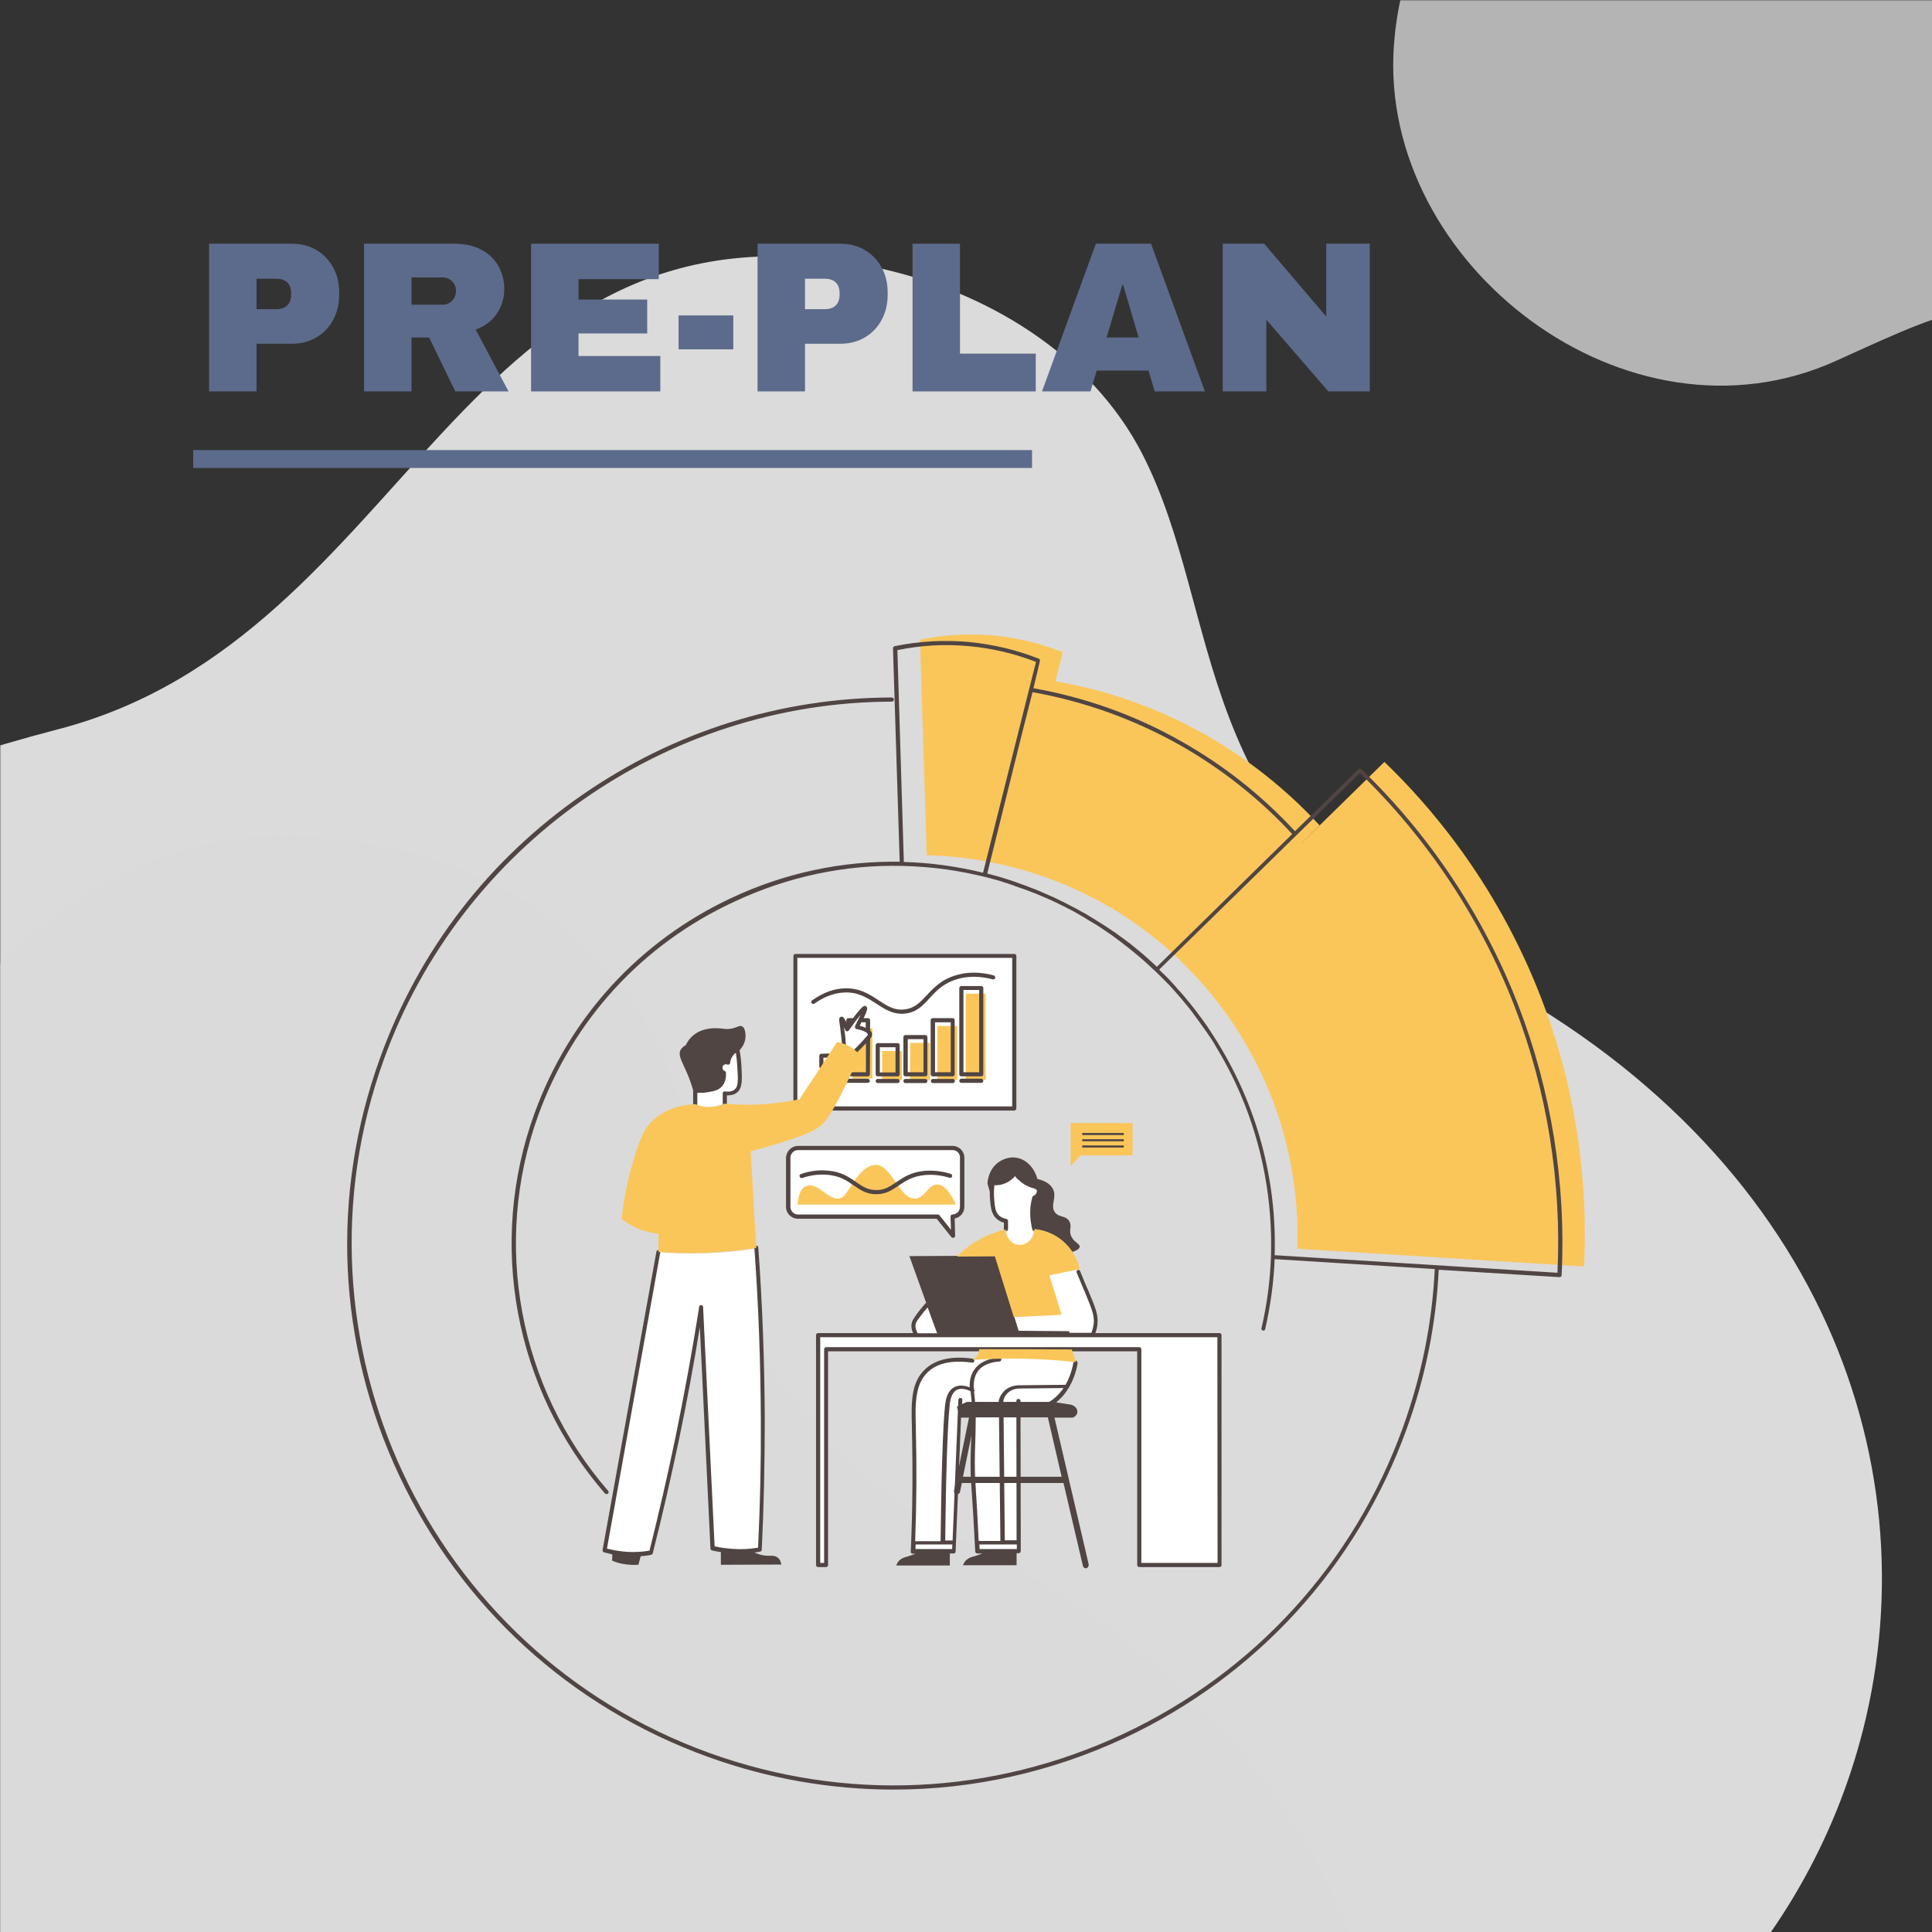 <svg xmlns="http://www.w3.org/2000/svg" xmlns:xlink="http://www.w3.org/1999/xlink" width="1080" zoomAndPan="magnify" viewBox="0 0 810 810" height="1080" preserveAspectRatio="xMidYMid meet" version="1.0"><rect x="0" y="0" width="810" height="810" fill="#333333" stroke="none"/><defs><filter x="0%" y="0%" width="100%" height="100%" id="a4e0d108e2"><feColorMatrix values="0 0 0 0 1 0 0 0 0 1 0 0 0 0 1 0 0 0 1 0" color-interpolation-filters="sRGB"/></filter><g/><mask id="85efa702fa"><g filter="url(#a4e0d108e2)"><rect x="-81" width="972" fill="#000000" y="-81" height="972" fill-opacity="0.87"/></g></mask><clipPath id="e94eb210a9"><path d="M 0 107 L 790 107 L 790 810 L 0 810 Z M 0 107 " clip-rule="nonzero"/></clipPath><clipPath id="c1258ad7e0"><path d="M -6.73 -86.383 L 966.656 395.191 L 495.395 1347.738 L -477.992 866.168 Z M -6.73 -86.383 " clip-rule="nonzero"/></clipPath><clipPath id="726bf95dcd"><path d="M -6.73 -86.383 L 966.656 395.191 L 495.395 1347.738 L -477.992 866.168 Z M -6.73 -86.383 " clip-rule="nonzero"/></clipPath><clipPath id="74c7396a68"><rect x="0" width="810" y="0" height="810"/></clipPath><mask id="65623aee49"><g filter="url(#a4e0d108e2)"><rect x="-81" width="972" fill="#000000" y="-81" height="972" fill-opacity="0.72"/></g></mask><clipPath id="d8fbf7d439"><path d="M 0 177 L 584 177 L 584 637 L 0 637 Z M 0 177 " clip-rule="nonzero"/></clipPath><clipPath id="b355701b20"><path d="M -212.152 -16.277 L 761.238 465.297 L 289.973 1417.844 L -683.414 936.273 Z M -212.152 -16.277 " clip-rule="nonzero"/></clipPath><clipPath id="5169877578"><path d="M -212.152 -16.277 L 761.238 465.297 L 289.973 1417.844 L -683.414 936.273 Z M -212.152 -16.277 " clip-rule="nonzero"/></clipPath><clipPath id="796cbed221"><rect x="0" width="746" y="0" height="637"/></clipPath><clipPath id="faa9b8c79b"><path d="M 385 266.027 L 664.402 266.027 L 664.402 531 L 385 531 Z M 385 266.027 " clip-rule="nonzero"/></clipPath><clipPath id="8b14d1b00c"><path d="M 145.551 268 L 656 268 L 656 750.289 L 145.551 750.289 Z M 145.551 268 " clip-rule="nonzero"/></clipPath><mask id="69c62e34a3"><g filter="url(#a4e0d108e2)"><rect x="-81" width="972" fill="#000000" y="-81" height="972" fill-opacity="0.72"/></g></mask><clipPath id="63ce9ea11a"><path d="M 45 0 L 271 0 L 271 162 L 45 162 Z M 45 0 " clip-rule="nonzero"/></clipPath><clipPath id="54d2d1ee1d"><path d="M 169.012 -277.34 L 564.281 -81.781 L 373.047 304.75 L -22.223 109.191 Z M 169.012 -277.34 " clip-rule="nonzero"/></clipPath><clipPath id="fae85d212d"><path d="M 169.012 -277.34 L 564.281 -81.781 L 373.047 304.75 L -22.223 109.191 Z M 169.012 -277.34 " clip-rule="nonzero"/></clipPath><clipPath id="3450e7c43a"><rect x="0" width="271" y="0" height="276"/></clipPath></defs><g mask="url(#85efa702fa)"><g transform="matrix(1, 0, 0, 1, 0, 0)"><g clip-path="url(#74c7396a68)"><g clip-path="url(#e94eb210a9)"><g clip-path="url(#c1258ad7e0)"><g clip-path="url(#726bf95dcd)"><path fill="#f3f3f3" d="M 610.969 403.52 C 761.645 478.062 809.867 611.383 781.109 725.137 C 757.816 817.262 684.027 896.559 573.262 921.379 C 527.855 931.559 481.57 928.977 433.418 924.527 C 276.105 909.984 287.09 904.59 146.227 968.738 C -70.652 1067.508 -326.168 868.84 -311.219 644.965 C -302.301 511.43 -213.926 367.797 24.508 305.707 C 173.656 266.871 191.957 76.52 365.566 111.785 C 413.484 121.516 457.664 148.965 478.887 190.262 C 513.5 257.633 497.664 347.461 610.969 403.52 " fill-opacity="1" fill-rule="evenodd"/></g></g></g></g></g></g><g mask="url(#65623aee49)"><g transform="matrix(1, 0, 0, 1, 0, 173)"><g clip-path="url(#796cbed221)"><g clip-path="url(#d8fbf7d439)"><g clip-path="url(#b355701b20)"><g clip-path="url(#5169877578)"><path fill="#d9d9d9" d="M 405.551 473.625 C 556.227 548.168 604.445 681.488 575.691 795.242 C 552.395 887.371 478.605 966.664 367.84 991.484 C 322.438 1001.664 276.148 999.082 227.996 994.633 C 70.684 980.09 81.668 974.695 -59.191 1038.844 C -276.07 1137.613 -531.586 938.945 -516.641 715.074 C -507.723 581.535 -419.348 437.902 -180.914 375.812 C -31.766 336.977 -13.465 146.629 160.145 181.895 C 208.062 191.621 252.246 219.07 273.465 260.367 C 308.078 327.738 292.242 417.566 405.551 473.625 " fill-opacity="1" fill-rule="evenodd"/></g></g></g></g></g></g><path fill="#ffffff" d="M 416.137 496.027 C 415.75 498.738 415.75 501.062 415.941 502.707 C 416.234 505.906 416.426 508.52 418.363 510.266 C 419.527 511.328 420.883 511.719 421.754 511.812 L 421.754 515.203 C 421.562 518.789 423.594 521.695 425.922 522.371 C 428.922 523.148 433.281 520.242 433.668 515.203 C 433.281 513.656 432.895 511.621 432.797 509.297 C 432.699 506.391 433.184 503.871 433.668 502.129 C 435.316 501.449 435.992 499.805 435.508 498.738 C 435.121 497.77 433.863 497.477 433.668 497.477 C 432.41 497.09 430.57 496.414 428.633 494.961 C 427.18 493.797 426.113 492.637 425.531 491.668 C 425.047 492.441 423.691 494.184 421.27 495.25 C 419.043 496.316 417.008 496.219 416.137 496.027 Z M 276.074 524.988 L 253.504 650.035 C 255.926 650.715 259.121 651.395 262.805 651.684 C 266.871 651.973 270.262 651.586 272.879 651.102 C 276.75 635.703 280.531 619.621 284.016 602.77 C 287.891 583.879 291.184 565.668 293.895 548.234 C 295.543 581.941 297.094 615.555 298.738 649.262 C 301.062 649.844 303.777 650.23 306.777 650.52 C 311.332 650.812 315.398 650.426 318.5 649.941 C 319.371 632.602 319.758 614.488 319.758 595.602 C 319.66 570.223 318.691 546.102 317.047 523.438 C 310.75 524.406 303.582 525.18 295.738 525.473 C 288.57 525.664 281.98 525.473 276.074 524.988 Z M 306.684 442.074 C 305.52 443.527 305.328 444.98 305.23 445.656 C 304.066 445.172 302.711 445.754 302.227 447.012 C 301.742 448.176 302.324 449.531 303.582 450.016 C 303.68 450.984 303.777 453.309 302.129 455.051 C 300.871 456.41 299.223 456.797 296.898 457.184 C 294.672 457.57 292.734 457.473 291.57 457.379 L 291.57 462.996 C 292.734 463.578 294.961 464.352 297.867 464.352 C 300.578 464.352 302.711 463.578 303.969 462.996 L 303.969 458.539 C 306.684 458.832 308.039 458.055 308.621 457.57 C 310.559 455.926 310.363 452.922 310.074 447.305 C 309.879 444.301 309.59 441.879 309.297 440.234 C 308.523 440.328 307.555 440.91 306.684 442.074 Z M 451.684 532.254 L 440.062 534.578 L 388.434 546.586 L 383.012 554.238 L 383.98 559.18 L 458.078 559.664 L 459.336 552.691 Z M 436.383 568.383 L 409.742 570.027 C 393.18 568.188 388.918 574.098 386.691 576.613 C 384.465 579.133 383.105 588.625 383.105 588.625 L 383.688 620.301 L 383.012 649.359 L 400.059 650.133 L 402.578 589.496 L 408.195 590.949 L 410.035 650.133 L 427.277 650.133 L 427.277 590.949 L 437.738 590.273 L 447.617 582.812 L 451.199 570.898 Z M 343.004 559.762 L 343.004 656.141 L 346.301 656.141 L 346.301 565.668 L 477.547 565.668 L 477.547 656.141 L 511.16 656.141 L 511.16 559.762 Z M 425.629 464.738 L 333.902 464.738 L 333.902 400.809 L 425.629 400.809 Z M 334.578 482.176 C 332.836 482.176 331.383 483.629 331.383 485.371 L 331.383 506.004 C 331.383 507.746 332.836 509.199 334.578 509.199 L 393.18 509.199 C 393.473 509.199 393.664 509.297 393.859 509.488 L 398.703 515.59 L 398.508 510.07 C 398.508 509.875 398.605 509.586 398.703 509.488 C 398.895 509.297 399.09 509.199 399.281 509.199 C 401.027 509.199 402.48 507.746 402.48 506.004 L 402.48 485.371 C 402.48 483.629 401.027 482.176 399.281 482.176 L 334.578 482.176 " fill-opacity="1" fill-rule="nonzero"/><path fill="#504543" d="M 334.289 463.867 L 424.371 463.867 L 424.371 401.586 L 334.289 401.586 Z M 425.242 465.609 L 333.512 465.609 C 333.027 465.609 332.641 465.223 332.641 464.738 L 332.641 400.809 C 332.641 400.324 333.027 399.938 333.512 399.938 L 425.242 399.938 C 425.727 399.938 426.113 400.324 426.113 400.809 L 426.113 464.738 C 426.016 465.223 425.629 465.609 425.242 465.609 Z M 403.738 619.137 L 408.773 594.535 L 408.773 594.242 L 439.383 594.242 L 439.383 594.535 L 445.098 619.137 Z M 456.434 655.848 L 442.098 594.34 L 449.75 594.34 C 450.812 593.953 451.59 593.082 451.684 592.113 C 451.879 590.66 450.523 589.012 448.391 588.82 C 446.066 588.434 443.742 588.141 441.516 587.754 L 405.289 587.754 L 401.219 589.691 L 402.48 594.34 L 406.258 594.34 L 399.961 625.047 C 399.863 625.723 400.25 626.402 400.93 626.5 L 401.219 626.5 C 401.801 626.5 402.285 626.113 402.48 625.531 L 403.254 621.754 L 445.875 621.754 L 454.012 656.527 C 454.105 657.109 454.688 657.496 455.27 657.496 L 455.559 657.496 C 456.141 657.203 456.527 656.527 456.43 655.848 " fill-opacity="1" fill-rule="nonzero"/><g clip-path="url(#faa9b8c79b)"><path fill="#fac65a" d="M 505.152 307.918 C 480.551 294.066 457.789 288.254 442.484 285.641 C 443.551 281.574 444.52 277.504 445.582 273.434 C 438.707 270.727 428.824 267.621 416.719 266.461 C 403.836 265.301 393.082 266.652 385.723 268.203 C 386.691 298.332 387.562 328.453 388.531 358.578 C 394.148 358.672 400.445 359.156 407.227 360.125 C 413.039 361 418.363 362.062 423.207 363.227 C 434.152 365.938 448.684 370.781 464.375 379.789 C 477.645 387.441 487.816 395.871 495.176 402.941 C 514.551 383.957 533.922 364.969 553.293 346.082 C 543.219 335.141 527.434 320.512 505.152 307.918 Z M 664.105 530.992 L 543.898 523.535 C 544.383 509.391 543.414 483.629 531.016 454.957 C 520.07 429.578 504.961 412.434 495.078 403.039 C 523.559 375.141 551.938 347.34 580.414 319.441 C 597.656 336.008 626.812 368.457 645.992 418.051 C 664.395 465.512 665.266 507.355 664.105 530.992 " fill-opacity="1" fill-rule="nonzero"/></g><path fill="#fac65a" d="M 448.875 470.84 L 448.875 488.859 L 452.945 484.402 L 474.836 484.402 L 474.836 470.84 Z M 334.387 505.035 L 400.734 505.035 C 399.09 501.258 396.379 496.703 392.988 496.605 C 389.113 496.512 387.949 502.129 383.883 502.516 C 377.199 503.191 373.711 487.891 366.93 488.375 C 361.215 488.762 357.824 496.027 354.918 500.094 C 354.438 500.773 353.953 501.449 353.273 501.836 C 348.238 505.227 343.102 494.766 337.68 497.383 C 335.355 498.641 334.578 502.227 334.387 505.035 Z M 378.168 440.621 L 369.836 440.621 L 369.836 452.824 L 378.168 452.824 Z M 389.887 437.23 L 381.559 437.23 L 381.559 452.824 L 389.887 452.824 Z M 401.316 430.16 L 392.988 430.16 L 392.988 452.824 L 401.316 452.824 Z M 413.23 416.598 L 404.902 416.598 L 404.902 452.727 L 413.23 452.727 Z M 365.77 452.148 L 357.438 452.148 L 357.438 431.129 L 365.77 431.129 L 365.77 452.148 " fill-opacity="1" fill-rule="nonzero"/><path fill="#ffffff" d="M 355.113 431.707 C 359.57 425.508 361.992 422.508 362.477 422.797 C 362.863 422.992 361.797 425.703 359.184 430.738 C 359.668 430.836 364.414 431.707 364.605 433.742 C 364.703 434.324 364.316 434.906 362.281 437.035 C 360.828 438.586 359.57 439.844 358.602 440.719 C 357.922 440.137 357.148 439.555 356.082 438.973 C 355.309 438.391 354.438 438.102 353.66 437.812 C 353.562 436.844 353.469 435.488 353.273 433.742 C 352.789 429.383 352.305 427.352 352.691 427.254 C 352.887 427.156 353.469 427.93 355.113 431.707 " fill-opacity="1" fill-rule="nonzero"/><g clip-path="url(#8b14d1b00c)"><path fill="#504543" d="M 453.719 481.109 L 471.156 481.109 L 471.156 480.238 L 453.719 480.238 Z M 453.719 478.492 L 471.156 478.492 L 471.156 477.621 L 453.719 477.621 Z M 471.156 475.008 L 453.719 475.008 L 453.719 475.879 L 471.156 475.879 Z M 336.32 493.895 C 339.906 492.637 343.488 492.246 347.074 492.539 C 352.207 493.023 355.113 495.059 357.922 496.992 C 360.633 498.836 363.152 500.676 367.316 500.676 L 367.414 500.676 C 371.484 500.676 374 498.93 376.715 497.09 C 379.621 495.152 382.527 493.121 387.852 492.637 C 391.242 492.344 394.633 492.73 398.121 493.797 C 398.605 493.895 398.992 493.699 399.188 493.215 C 399.281 492.73 399.09 492.344 398.605 492.152 C 394.926 490.988 391.242 490.602 387.66 490.891 C 381.945 491.375 378.652 493.699 375.746 495.637 C 373.129 497.383 370.902 499.027 367.316 498.93 C 363.734 498.93 361.508 497.383 358.891 495.543 C 356.082 493.605 352.789 491.277 347.172 490.793 C 343.395 490.406 339.617 490.891 335.742 492.246 C 335.258 492.441 335.062 492.828 335.258 493.312 C 335.449 493.797 335.934 494.09 336.32 493.895 Z M 399.379 482.176 L 334.578 482.176 C 332.836 482.176 331.383 483.629 331.383 485.371 L 331.383 506.004 C 331.383 507.746 332.836 509.199 334.578 509.199 L 393.18 509.199 C 393.473 509.199 393.664 509.297 393.859 509.488 L 398.703 515.59 L 398.508 510.07 C 398.508 509.875 398.605 509.586 398.703 509.488 C 398.895 509.297 399.09 509.199 399.281 509.199 C 401.027 509.199 402.48 507.746 402.48 506.004 L 402.48 485.371 C 402.578 483.531 401.125 482.176 399.379 482.176 Z M 334.578 480.43 L 399.379 480.43 C 402.094 480.43 404.32 482.66 404.32 485.371 L 404.32 506.004 C 404.32 508.426 402.578 510.457 400.25 510.844 L 400.445 518.109 C 400.445 518.496 400.25 518.789 399.863 518.887 C 399.766 518.887 399.672 518.98 399.574 518.98 C 399.281 518.98 399.09 518.887 398.895 518.691 L 392.695 510.941 L 334.48 510.941 C 331.77 510.941 329.543 508.715 329.543 506.004 L 329.543 485.371 C 329.641 482.66 331.867 480.43 334.578 480.43 Z M 426.309 649.457 L 426.309 647.52 L 410.617 647.52 C 410.617 648.195 410.711 648.777 410.711 649.457 Z M 421.27 645.773 L 426.211 645.773 L 426.113 587.367 C 426.113 586.883 426.5 586.496 426.984 586.496 C 427.469 586.496 427.855 586.883 427.855 587.367 L 427.855 590.273 C 431.344 590.66 434.832 590.176 437.836 588.82 C 441.418 587.27 444.035 584.656 445.875 581.941 L 427.762 582.137 C 426.984 582.137 424.273 582.137 422.336 584.172 C 421.367 585.141 420.883 586.301 420.688 587.078 Z M 407.516 590.078 C 407.418 588.238 407.324 586.398 407.031 584.559 L 407.031 584.461 C 407.031 584.074 406.934 583.688 406.84 583.203 C 405.094 582.426 402.867 581.844 401.125 582.719 C 398.992 583.879 398.312 586.98 398.121 589.496 C 397.25 597.73 396.57 619.234 396.281 645.871 L 399.379 645.871 L 401.801 586.883 C 401.801 586.398 402.285 586.012 402.672 586.109 C 403.156 586.109 403.543 586.496 403.449 586.98 L 403.352 589.109 Z M 399.188 649.457 L 399.281 647.52 L 383.883 647.52 C 383.883 648.195 383.883 648.777 383.785 649.457 Z M 427.855 592.016 L 427.953 646.648 L 427.953 650.328 C 427.953 650.52 427.855 650.812 427.664 650.91 C 427.469 651.102 427.277 651.199 427.082 651.199 L 426.211 651.199 L 426.211 656.234 L 403.738 656.234 C 404.027 655.559 404.418 654.59 405.289 653.91 C 406.355 653.039 407.418 652.75 408.582 652.457 C 409.453 652.168 410.617 651.781 411.875 651.297 L 409.742 651.297 C 409.258 651.297 408.969 650.91 408.871 650.52 C 408.387 640.543 407.809 630.664 407.129 621.172 C 406.742 615.746 406.934 610.227 407.129 604.801 C 407.324 600.637 407.418 596.277 407.324 592.016 L 403.059 590.949 L 400.641 650.52 C 400.641 651.004 400.25 651.297 399.766 651.297 L 398.219 651.297 L 398.219 656.332 L 375.746 656.332 C 376.035 655.656 376.422 654.688 377.297 654.008 C 378.359 653.137 379.426 652.848 380.59 652.555 C 381.461 652.266 382.621 651.879 383.883 651.395 L 382.621 651.395 C 382.43 651.395 382.137 651.297 382.043 651.102 C 381.848 650.91 381.75 650.715 381.848 650.52 C 382.621 632.988 382.719 615.941 382.332 599.863 L 382.332 598.699 C 382.043 588.336 381.75 579.426 388.145 573.805 C 392.504 569.836 399.379 568.383 407.809 569.641 C 408.293 569.738 408.582 570.125 408.484 570.609 C 408.387 571.094 408 571.383 407.516 571.289 C 401.996 570.512 394.246 570.414 389.211 575.066 C 383.496 580.199 383.688 588.82 383.98 598.699 L 383.98 599.863 C 384.367 614.586 384.27 630.18 383.688 646.164 L 394.344 646.164 C 394.633 619.523 395.312 597.926 396.184 589.594 C 396.379 587.656 396.859 583.203 400.156 581.555 C 401.898 580.684 404.027 580.684 406.547 581.652 C 406.449 579.23 406.84 576.227 408.871 573.711 C 410.906 571.094 414.395 569.543 418.945 569.156 C 419.43 569.156 419.816 569.445 419.816 569.93 C 419.816 570.414 419.527 570.805 419.043 570.805 C 414.973 571.094 411.875 572.449 410.133 574.68 C 408.293 577.098 408.098 580.102 408.293 582.328 C 408.582 582.621 408.582 582.91 408.484 583.297 C 408.484 583.297 408.484 583.395 408.387 583.395 C 408.387 583.781 408.484 584.074 408.484 584.363 L 408.484 584.559 C 409.355 591.34 409.066 598.215 408.871 604.898 C 408.68 610.227 408.484 615.746 408.871 621.074 C 409.453 629.211 409.938 637.543 410.324 646.066 L 419.43 646.066 L 418.754 587.27 L 418.754 587.074 C 419.141 585.625 419.914 584.363 420.883 583.297 C 423.402 580.781 426.598 580.781 427.566 580.781 L 446.746 580.586 C 449.359 576.035 449.941 571.48 450.039 571.191 C 450.137 570.707 450.523 570.414 451.008 570.414 C 451.492 570.512 451.781 570.898 451.781 571.383 C 451.781 571.773 451.105 576.613 448.199 581.652 C 448.199 581.75 448.102 581.844 448.004 581.941 C 445.969 585.332 442.969 588.625 438.512 590.562 C 435.898 591.727 433.086 592.309 430.184 592.309 C 429.406 592.113 428.633 592.016 427.855 592.016 Z M 510.383 560.633 L 343.879 560.633 L 343.879 655.266 L 345.523 655.266 L 345.523 565.668 C 345.523 565.184 345.91 564.797 346.395 564.797 L 477.645 564.797 C 478.129 564.797 478.516 565.184 478.516 565.668 L 478.516 655.266 L 510.48 655.266 Z M 384.754 558.984 L 392.891 558.984 L 388.918 548.137 C 387.852 549.301 386.883 550.559 385.914 551.816 C 384.172 554.047 383.98 554.629 383.883 555.207 C 383.59 556.566 384.172 557.922 384.754 558.984 Z M 452.848 532.93 C 454.105 536.125 455.172 538.547 455.656 539.711 L 456.141 540.777 C 459.434 548.621 460.5 551.332 460.113 555.113 C 460.016 556.371 459.727 557.629 459.242 558.891 L 511.258 558.891 C 511.738 558.891 512.129 559.277 512.129 559.762 L 512.129 656.141 C 512.129 656.625 511.738 657.012 511.258 657.012 L 477.645 657.012 C 477.16 657.012 476.773 656.625 476.773 656.141 L 476.773 566.543 L 347.172 566.543 L 347.172 656.141 C 347.172 656.625 346.785 657.012 346.301 657.012 L 343.004 657.012 C 342.52 657.012 342.133 656.625 342.133 656.141 L 342.133 559.762 C 342.133 559.277 342.52 558.891 343.004 558.891 L 382.816 558.891 C 382.137 557.438 381.945 556.082 382.234 554.723 C 382.43 553.852 382.816 553.078 384.559 550.656 C 385.625 549.203 386.789 547.848 387.949 546.492 C 388.047 546.395 388.145 546.297 388.336 546.297 L 381.266 526.633 C 393.277 526.539 405.191 526.539 417.203 526.441 C 420.496 536.902 423.789 547.461 427.082 557.922 L 448.297 558.113 L 448.297 558.793 L 457.594 558.793 C 458.078 557.531 458.367 556.176 458.562 554.82 C 458.852 551.43 457.789 548.914 454.688 541.355 L 454.203 540.293 C 453.719 539.031 452.652 536.609 451.395 533.512 C 451.199 533.125 451.395 532.543 451.879 532.445 C 452.168 532.348 452.652 532.543 452.848 532.93 Z M 441.418 498.445 C 440.738 497.09 439.094 495.25 434.93 494.281 C 433.668 489.535 430.184 485.953 426.016 485.371 C 422.434 484.789 419.625 486.629 418.848 487.113 C 414.297 490.215 414.008 495.637 414.008 496.219 C 414.297 497.383 414.684 498.445 414.973 499.609 C 414.973 500.676 414.973 501.742 415.07 502.805 C 415.363 506.098 415.555 508.906 417.785 510.941 C 418.656 511.719 419.723 512.297 420.883 512.59 L 420.883 515.301 C 420.883 515.785 421.27 516.172 421.754 516.172 C 422.238 516.172 422.625 515.785 422.625 515.301 L 422.625 511.91 C 422.625 511.523 422.336 511.137 421.949 511.039 C 420.785 510.844 419.723 510.359 418.945 509.684 C 417.203 508.133 417.105 505.809 416.816 502.613 C 416.621 500.773 416.719 498.836 416.91 496.898 C 418.172 496.992 419.914 496.801 421.656 496.027 C 423.402 495.25 424.758 494.09 425.531 493.121 C 426.309 494.09 427.18 494.863 428.148 495.637 C 429.699 496.898 431.539 497.77 433.477 498.254 C 433.477 498.254 434.445 498.445 434.637 499.027 C 434.93 499.707 434.445 500.867 433.281 501.352 C 433.086 501.449 432.895 501.645 432.797 501.934 C 432.121 504.355 431.828 506.875 431.926 509.391 C 432.023 511.426 432.312 513.461 432.797 515.496 C 432.895 515.883 433.281 516.074 433.57 516.074 L 433.766 516.074 C 434.152 515.98 434.348 515.688 434.348 515.398 C 436.672 515.688 441.031 516.656 445.195 520.047 C 447.035 521.598 448.488 523.242 449.555 524.891 C 451.977 524.117 452.559 523.34 452.652 522.758 C 452.848 521.5 450.523 521.016 449.266 518.594 C 447.812 515.883 449.652 514.234 448.297 512.008 C 446.746 509.391 443.938 510.652 442.191 508.133 C 440.254 505.227 443.258 501.934 441.418 498.445 Z M 416.621 408.945 C 411.195 407.492 405.965 407.395 401.219 408.754 C 394.828 410.496 391.535 414.078 388.531 417.277 C 385.82 420.184 383.496 422.699 379.328 423.184 C 374.969 423.766 371.969 421.73 368.383 419.406 C 364.605 416.891 360.344 414.078 353.855 414.371 C 349.301 414.562 344.848 416.309 340.488 419.406 C 340.102 419.699 340.004 420.184 340.293 420.57 C 340.586 420.957 341.07 421.055 341.457 420.762 C 345.523 417.859 349.688 416.309 353.953 416.113 C 359.859 415.824 363.734 418.438 367.512 420.859 C 370.805 422.992 373.906 425.023 377.973 425.023 C 378.457 425.023 379.039 425.023 379.621 424.93 C 384.367 424.348 386.98 421.539 389.789 418.438 C 392.695 415.242 395.797 412.047 401.703 410.398 C 406.16 409.141 411.102 409.238 416.234 410.594 C 416.719 410.691 417.105 410.398 417.301 410.012 C 417.301 409.527 417.008 409.043 416.621 408.945 Z M 376.328 452.34 L 367.996 452.34 C 367.512 452.34 367.125 452.727 367.125 453.211 C 367.125 453.695 367.512 454.082 367.996 454.082 L 376.328 454.082 C 376.812 454.082 377.199 453.695 377.199 453.211 C 377.199 452.727 376.812 452.34 376.328 452.34 Z M 387.949 452.34 L 379.621 452.34 C 379.137 452.34 378.746 452.727 378.746 453.211 C 378.746 453.695 379.137 454.082 379.621 454.082 L 387.949 454.082 C 388.434 454.082 388.82 453.695 388.82 453.211 C 388.82 452.727 388.434 452.34 387.949 452.34 Z M 399.477 452.34 L 391.145 452.34 C 390.66 452.34 390.273 452.727 390.273 453.211 C 390.273 453.695 390.66 454.082 391.145 454.082 L 399.477 454.082 C 399.961 454.082 400.348 453.695 400.348 453.211 C 400.348 452.727 399.863 452.34 399.477 452.34 Z M 403.059 453.988 L 411.391 453.988 C 411.875 453.988 412.262 453.602 412.262 453.117 C 412.262 452.633 411.875 452.242 411.391 452.242 L 403.059 452.242 C 402.574 452.242 402.188 452.633 402.188 453.117 C 402.188 453.602 402.574 453.988 403.059 453.988 Z M 375.453 439.07 L 368.867 439.07 L 368.867 449.629 L 375.453 449.629 Z M 377.199 450.402 C 377.199 450.887 376.812 451.273 376.328 451.273 L 367.996 451.273 C 367.512 451.273 367.125 450.887 367.125 450.402 L 367.125 438.199 C 367.125 437.715 367.512 437.328 367.996 437.328 L 376.328 437.328 C 376.812 437.328 377.199 437.715 377.199 438.199 Z M 387.176 435.68 L 380.59 435.68 L 380.59 449.531 L 387.176 449.531 Z M 388.82 450.402 C 388.82 450.887 388.434 451.273 387.949 451.273 L 379.621 451.273 C 379.137 451.273 378.746 450.887 378.746 450.402 L 378.746 434.809 C 378.746 434.324 379.137 433.938 379.621 433.938 L 387.949 433.938 C 388.434 433.938 388.82 434.324 388.82 434.809 Z M 398.605 428.609 L 392.02 428.609 L 392.02 449.531 L 398.605 449.531 Z M 400.25 450.402 C 400.25 450.887 399.863 451.273 399.379 451.273 L 391.051 451.273 C 390.566 451.273 390.18 450.887 390.18 450.402 L 390.18 427.738 C 390.18 427.254 390.566 426.867 391.051 426.867 L 399.379 426.867 C 399.863 426.867 400.25 427.254 400.25 427.738 Z M 403.934 449.531 L 410.52 449.531 L 410.52 415.047 L 403.934 415.047 Z M 402.188 450.402 L 402.188 414.273 C 402.188 413.789 402.574 413.402 403.059 413.402 L 411.391 413.402 C 411.875 413.402 412.262 413.789 412.262 414.273 L 412.262 450.402 C 412.262 450.887 411.875 451.273 411.391 451.273 L 403.059 451.273 C 402.574 451.273 402.188 450.887 402.188 450.402 Z M 276.172 524.117 C 275.688 524.02 275.301 524.309 275.203 524.793 L 252.633 649.844 C 252.535 650.23 252.828 650.715 253.215 650.812 L 256.703 651.684 C 256.703 652.555 256.703 653.426 256.605 654.297 C 257.766 654.781 259.316 655.363 261.059 655.656 C 263.676 656.141 266 656.141 267.648 656.043 C 267.938 654.879 268.324 653.621 268.617 652.457 C 270.066 652.363 271.52 652.168 272.973 651.879 C 273.266 651.781 273.555 651.586 273.652 651.297 C 277.719 635.312 281.402 619.039 284.793 602.961 C 287.988 587.559 290.895 571.965 293.414 556.371 L 297.867 649.262 C 297.867 649.648 298.16 649.941 298.547 650.035 C 299.707 650.328 300.969 650.52 302.227 650.715 L 302.227 656.043 C 310.652 656.043 319.176 655.945 327.605 655.945 C 327.41 655.074 327.121 653.812 326.055 653.039 C 324.891 652.07 323.441 652.266 322.082 652.266 C 320.629 652.266 318.691 651.973 316.273 650.91 C 317.047 650.812 317.918 650.715 318.691 650.52 C 319.082 650.426 319.371 650.133 319.371 649.746 C 320.242 631.73 320.629 613.422 320.629 595.309 C 320.535 571.289 319.66 546.977 317.918 523.051 C 317.918 522.566 317.531 522.273 317.047 522.273 C 316.562 522.273 316.273 522.664 316.273 523.148 C 318.016 547.07 318.887 571.289 318.984 595.211 C 319.082 613.035 318.691 631.051 317.82 648.875 C 314.238 649.457 310.559 649.648 306.973 649.359 C 304.551 649.164 302.031 648.875 299.609 648.293 L 294.77 547.945 C 294.77 547.555 294.379 547.168 293.992 547.168 C 293.508 547.168 293.219 547.461 293.121 547.848 C 290.312 566.059 286.922 584.363 283.242 602.379 C 279.949 618.266 276.266 634.344 272.297 650.133 C 269.195 650.617 266.098 650.812 262.902 650.617 C 260.09 650.426 257.281 649.941 254.473 649.262 L 276.848 524.891 C 276.945 524.695 276.656 524.211 276.172 524.117 Z M 311.043 430.254 C 309.879 429.773 309.008 430.934 306.199 431.32 C 304.262 431.613 303.582 431.223 301.355 431.129 C 299.902 431.031 295.445 430.836 291.766 433.258 C 290.699 433.938 288.859 435.391 287.504 438.199 C 286.824 438.586 285.855 439.168 285.277 440.328 C 284.211 442.652 286.051 445.172 288.18 450.211 C 288.859 451.758 289.73 454.086 290.602 457.086 L 290.602 462.898 C 290.602 463.383 290.992 463.77 291.477 463.77 C 291.961 463.77 292.348 463.383 292.348 462.898 L 292.348 458.152 C 293.895 458.25 295.445 458.152 296.996 457.863 C 299.418 457.473 301.258 457.086 302.711 455.441 C 304.359 453.602 304.453 451.082 304.359 449.727 C 304.359 449.434 304.164 449.145 303.875 449.047 C 303.098 448.758 302.711 447.887 303 447.109 C 303.098 446.723 303.391 446.434 303.777 446.336 C 304.164 446.141 304.551 446.141 304.938 446.336 C 305.23 446.434 305.422 446.434 305.715 446.238 C 305.906 446.141 306.102 445.852 306.102 445.559 C 306.199 444.785 306.488 443.621 307.359 442.461 C 307.652 442.074 308.039 441.688 308.523 441.395 C 308.812 443.332 309.008 445.27 309.105 447.207 C 309.492 452.727 309.59 455.535 307.941 456.797 C 307.07 457.57 305.715 457.863 303.969 457.57 C 303.777 457.57 303.484 457.57 303.293 457.766 C 303.098 457.957 303 458.152 303 458.348 L 303 462.801 C 303 463.285 303.391 463.672 303.875 463.672 C 304.359 463.672 304.746 463.285 304.746 462.801 L 304.746 459.219 C 306.586 459.316 308.039 458.832 309.105 457.957 C 311.332 456.02 311.137 452.633 310.848 446.918 C 310.75 444.688 310.461 442.461 310.074 440.328 C 311.043 439.266 312.203 437.617 312.492 435.391 C 312.688 434.035 312.59 430.934 311.043 430.254 Z M 634.949 421.828 C 620.809 385.215 598.434 351.508 570.148 324.094 L 531.305 362.16 L 485.977 406.523 L 486.75 407.301 C 487.234 407.785 487.719 408.27 488.203 408.656 C 488.59 409.043 488.879 409.43 489.27 409.723 C 489.848 410.301 490.43 410.98 491.012 411.562 C 491.301 411.852 491.496 412.141 491.785 412.434 C 492.465 413.109 493.141 413.887 493.723 414.66 L 494.305 415.242 C 495.078 416.113 495.758 416.891 496.531 417.762 C 496.629 417.859 496.727 417.953 496.824 418.148 C 498.469 420.086 500.117 422.121 501.668 424.152 C 501.762 424.25 501.762 424.348 501.859 424.445 C 502.539 425.316 503.215 426.285 503.895 427.156 C 504.09 427.352 504.281 427.641 504.379 427.836 C 504.961 428.609 505.539 429.48 506.121 430.254 C 506.316 430.547 506.414 430.738 506.605 431.031 C 507.188 431.902 507.77 432.676 508.254 433.551 C 508.352 433.742 508.543 433.938 508.641 434.129 C 509.223 435.098 509.898 436.066 510.48 437.035 C 510.48 437.133 510.578 437.23 510.578 437.23 C 526.852 463.578 535.375 494.379 534.406 526.246 L 652.965 533.609 C 654.805 495.832 648.605 457.184 634.949 421.828 Z M 541.77 349.668 C 528.012 334.848 512.129 322.254 494.5 312.277 C 475.32 301.523 454.59 294.066 432.895 290.191 L 428.438 307.727 L 413.91 366.23 C 415.457 366.617 417.008 367.102 418.559 367.488 C 419.141 367.684 419.625 367.781 420.207 367.973 C 421.078 368.266 422.047 368.555 422.918 368.844 C 423.691 369.039 424.469 369.328 425.242 369.621 C 425.629 369.715 425.922 369.812 426.309 370.008 C 428.148 370.684 429.988 371.266 431.828 372.043 C 432.312 372.234 432.699 372.43 433.184 372.527 C 434.152 372.914 435.023 373.301 435.992 373.688 C 436.383 373.785 436.672 373.98 437.059 374.172 C 438.707 374.852 440.352 375.625 442 376.305 C 442.484 376.594 443.066 376.789 443.551 377.078 C 444.324 377.465 445.195 377.852 445.969 378.242 C 446.648 378.629 447.328 378.918 448.004 379.305 C 449.07 379.887 450.137 380.371 451.199 380.953 C 451.977 381.438 452.848 381.824 453.621 382.309 C 453.914 382.504 454.301 382.695 454.59 382.793 C 454.883 382.988 455.27 383.18 455.559 383.375 C 456.141 383.762 456.723 384.051 457.305 384.441 C 457.883 384.828 458.465 385.117 459.047 385.504 C 460.211 386.184 461.273 386.957 462.438 387.637 C 462.824 387.828 463.113 388.121 463.504 388.312 L 466.117 390.059 C 466.504 390.348 466.895 390.641 467.281 390.832 C 468.152 391.414 469.023 392.094 469.797 392.672 C 470.09 392.867 470.477 393.156 470.766 393.352 L 474.254 395.965 L 474.352 396.062 L 477.547 398.68 C 477.934 398.969 478.227 399.262 478.613 399.551 C 479.387 400.227 480.066 400.809 480.84 401.488 C 481.23 401.875 481.617 402.164 482.004 402.555 C 482.777 403.23 483.457 403.91 484.23 404.586 C 484.523 404.879 484.812 405.07 485.008 405.363 Z M 431.441 289.031 L 434.348 277.504 C 425.34 274.016 415.941 271.789 406.355 270.918 C 396.281 269.949 386.207 270.527 376.23 272.562 L 378.941 361.387 C 389.984 361.676 401.125 363.227 411.973 365.844 L 412.164 365.844 Z M 654.711 534.672 C 654.711 534.867 654.613 535.062 654.418 535.254 C 654.227 535.352 654.031 535.449 653.836 535.449 L 653.742 535.449 L 603.18 532.348 C 602.113 555.113 597.559 577.582 589.715 599.184 C 568.891 656.625 526.949 702.633 471.641 728.594 C 440.738 743.023 407.809 750.289 374.68 750.289 C 348.43 750.289 322.082 745.738 296.707 736.535 C 239.27 715.711 193.258 673.77 167.297 618.461 C 141.34 563.152 138.527 500.965 159.359 443.527 C 175.629 398.387 204.98 360.324 244.207 333.199 C 282.562 306.66 327.41 292.52 373.906 292.422 C 374.391 292.422 374.777 292.805 374.777 293.289 C 374.777 293.773 374.391 294.164 373.906 294.164 C 278.883 294.359 193.352 354.605 161 444.012 C 118.383 561.797 179.504 692.27 297.285 734.891 C 354.34 755.52 416.039 752.711 470.961 726.945 C 525.883 701.18 567.531 655.559 588.164 598.508 C 595.914 577.004 600.465 554.727 601.531 532.059 L 534.406 527.895 C 534.02 537.582 532.664 547.461 530.434 557.242 C 530.336 557.727 529.855 558.02 529.465 557.824 C 528.98 557.727 528.691 557.242 528.887 556.855 C 531.211 546.879 532.469 537 532.855 527.121 L 532.855 527.023 C 533.633 503.68 529.273 480.141 520.07 458.734 C 516.973 451.469 513.289 444.496 509.223 437.812 C 509.223 437.715 509.125 437.715 509.125 437.617 C 508.543 436.648 507.867 435.586 507.188 434.617 C 507.09 434.52 506.992 434.324 506.898 434.227 C 506.316 433.258 505.637 432.387 504.961 431.418 C 504.863 431.32 504.766 431.129 504.668 431.031 C 503.215 428.902 501.668 426.867 500.117 424.734 C 500.117 424.641 500.02 424.641 500.02 424.543 C 499.246 423.574 498.566 422.703 497.793 421.734 C 497.598 421.539 497.406 421.344 497.309 421.152 C 496.629 420.375 496.047 419.602 495.371 418.828 C 495.176 418.535 494.984 418.344 494.691 418.051 C 494.109 417.375 493.434 416.598 492.852 415.922 C 492.66 415.629 492.367 415.438 492.176 415.145 C 491.594 414.469 490.914 413.789 490.332 413.113 L 489.461 412.242 L 487.719 410.496 C 487.332 410.109 487.039 409.723 486.652 409.43 L 485.395 408.172 C 484.91 407.688 484.426 407.203 483.844 406.719 C 482.875 405.848 481.906 404.879 480.938 404.008 C 480.648 403.715 480.262 403.426 479.969 403.137 L 477.645 401.102 C 477.258 400.809 476.965 400.52 476.578 400.23 C 475.707 399.453 474.836 398.777 473.965 398.098 C 473.77 397.906 473.48 397.711 473.285 397.516 C 472.125 396.645 471.059 395.773 469.895 394.902 C 469.605 394.707 469.41 394.516 469.121 394.32 C 468.25 393.645 467.281 392.965 466.41 392.285 C 466.02 391.996 465.633 391.707 465.246 391.512 C 464.375 390.93 463.598 390.348 462.727 389.77 C 462.34 389.477 461.953 389.285 461.566 388.992 C 460.5 388.219 459.336 387.539 458.176 386.863 C 457.594 386.477 457.012 386.184 456.527 385.895 C 455.949 385.508 455.27 385.117 454.688 384.73 C 454.105 384.344 453.43 384.055 452.848 383.664 C 451.977 383.18 451.105 382.695 450.328 382.215 C 449.359 381.73 448.391 381.148 447.328 380.664 C 446.648 380.277 445.875 379.887 445.195 379.598 L 442.871 378.434 C 442.289 378.145 441.707 377.949 441.223 377.66 C 439.77 376.98 438.223 376.305 436.77 375.723 C 436.285 375.531 435.801 375.336 435.414 375.141 C 434.539 374.754 433.57 374.367 432.699 374.078 L 431.246 373.496 C 430.473 373.203 429.602 372.914 428.824 372.625 C 428.051 372.332 427.277 372.141 426.598 371.848 C 426.016 371.656 425.34 371.461 424.758 371.172 C 423.984 370.879 423.207 370.688 422.531 370.395 C 421.562 370.105 420.496 369.816 419.527 369.426 C 419.043 369.332 418.656 369.137 418.172 369.039 C 416.523 368.555 414.879 368.168 413.133 367.684 C 407.902 366.426 402.578 365.359 397.25 364.582 C 391.145 363.711 384.852 363.227 378.652 363.035 L 378.457 363.035 C 354.34 362.453 330.316 367.488 307.844 378.047 C 269.102 395.969 240.141 427.738 225.707 467.453 C 206.238 521.309 217.473 581.75 254.957 625.047 C 255.25 625.434 255.25 625.918 254.859 626.211 C 254.668 626.305 254.473 626.402 254.281 626.402 C 254.086 626.402 253.797 626.305 253.602 626.113 C 215.633 582.332 204.301 521.309 224.059 466.871 C 238.59 426.672 267.938 394.613 306.586 376.5 C 329.059 365.941 353.078 360.902 377.199 361.293 L 374.391 271.789 C 374.391 271.402 374.68 271.012 375.066 270.918 C 385.336 268.789 395.895 268.207 406.355 269.176 C 416.332 270.145 426.113 272.465 435.508 276.148 C 435.898 276.34 436.09 276.73 435.992 277.117 L 433.281 288.547 C 455.172 292.422 475.996 299.879 495.273 310.824 C 513 320.805 529.078 333.488 542.93 348.504 L 569.566 322.449 C 569.859 322.156 570.438 322.156 570.73 322.449 C 599.402 350.055 622.164 384.246 636.5 421.344 C 650.352 457.086 656.648 496.219 654.711 534.676 Z M 344.363 441.781 C 343.879 441.781 343.488 442.172 343.488 442.652 L 343.488 447.109 C 343.488 447.594 343.879 447.98 344.363 447.98 C 344.848 447.98 345.234 447.594 345.234 447.109 L 345.234 443.43 L 347.559 443.43 C 348.043 443.43 348.43 443.043 348.43 442.559 C 348.43 442.074 348.043 441.688 347.559 441.688 Z M 360.441 430.062 C 361.215 430.254 362.184 430.547 362.961 430.934 L 362.961 428.609 L 361.117 428.609 C 360.926 429.094 360.73 429.578 360.441 430.062 Z M 364.703 450.402 C 364.703 450.887 364.316 451.273 363.832 451.273 L 356.855 451.273 C 356.371 451.273 355.984 450.887 355.984 450.402 C 355.984 449.918 356.371 449.531 356.855 449.531 L 363.055 449.531 L 363.055 437.422 C 361.895 438.684 360.633 439.941 359.375 441.203 C 359.184 441.395 358.988 441.395 358.793 441.395 C 358.602 441.395 358.309 441.297 358.215 441.105 C 357.922 440.812 357.922 440.234 358.215 439.941 C 359.473 438.781 360.633 437.52 361.797 436.262 C 362.863 435.098 363.93 433.938 363.832 433.645 C 363.734 432.773 361.312 431.805 359.086 431.418 C 358.793 431.418 358.602 431.223 358.504 430.934 C 358.406 430.738 358.406 430.449 358.504 430.16 C 359.57 428.027 360.344 426.477 360.828 425.414 C 359.762 426.672 358.215 428.707 355.887 432 C 355.695 432.289 355.402 432.387 355.113 432.387 C 354.824 432.387 354.531 432.191 354.434 431.902 C 354.242 431.418 354.047 431.031 353.855 430.645 C 353.953 431.418 354.047 432.387 354.242 433.551 C 354.434 434.906 354.531 436.359 354.629 437.715 C 354.629 438.199 354.34 438.586 353.855 438.586 C 353.371 438.586 352.984 438.297 352.984 437.812 C 352.887 436.453 352.789 435.098 352.594 433.742 C 352.402 432.191 352.305 430.934 352.109 429.867 C 351.723 427.254 351.625 426.574 352.594 426.285 C 353.273 426.09 353.758 426.383 354.824 428.512 L 354.824 427.738 C 354.824 427.254 355.211 426.867 355.695 426.867 L 357.633 426.867 C 361.895 421.246 362.379 421.441 363.055 421.926 C 363.734 422.312 364.023 422.797 362.086 426.867 L 363.93 426.867 C 364.414 426.867 364.801 427.254 364.801 427.738 L 364.801 432 C 365.285 432.387 365.574 432.969 365.574 433.551 C 365.672 434.129 365.477 434.711 364.801 435.582 Z M 364.703 453.117 C 364.703 453.602 364.316 453.988 363.832 453.988 L 355.5 453.988 C 355.016 453.988 354.629 453.602 354.629 453.117 C 354.629 452.633 355.016 452.242 355.5 452.242 L 363.832 452.242 C 364.316 452.34 364.703 452.727 364.703 453.117 " fill-opacity="1" fill-rule="nonzero"/></g><path fill="#fac65a" d="M 291.477 462.898 C 287.406 463.094 278.785 464.254 272.684 470.746 C 270.941 472.68 268.809 475.492 265.805 485.66 C 263.965 491.668 261.836 500.191 260.574 510.941 C 262.125 512.203 264.352 513.75 267.258 515.012 C 270.746 516.465 273.848 517.043 276.074 517.238 L 276.074 524.891 C 281.98 525.375 288.57 525.57 295.738 525.277 C 303.582 524.988 310.75 524.211 317.047 523.242 C 316.273 509.684 315.496 496.219 314.723 482.66 C 321.211 481.012 326.539 479.363 330.414 478.105 C 340.391 474.812 342.52 473.164 343.879 472.102 C 346.008 470.355 347.754 468.227 351.918 460.188 C 354.242 455.73 357.246 449.629 360.441 442.168 C 359.57 441.203 358.02 439.75 355.793 438.488 C 353.855 437.52 352.207 437.035 350.949 436.844 C 345.719 444.883 340.488 452.922 335.16 460.863 C 330.125 461.93 324.02 462.801 317.145 463.094 C 312.203 463.285 307.746 463.094 303.777 462.703 C 302.613 463.188 300.484 463.965 297.676 464.062 C 294.863 464.254 292.734 463.48 291.477 462.898 Z M 410.52 565.668 C 410.52 566.152 410.324 567.121 409.742 568.188 C 409.164 569.254 408.387 569.836 407.902 570.125 C 414.297 569.738 421.172 569.445 428.535 569.641 C 436.672 569.738 444.129 570.32 451.105 571.094 L 449.359 565.766 C 436.383 565.668 423.5 565.668 410.52 565.668 Z M 426.984 521.887 C 430.277 522.273 433.766 519.371 433.668 515.301 C 435.605 515.496 440.645 516.27 445.293 520.047 C 450.719 524.504 452.266 530.219 452.75 532.059 L 439.965 534.672 L 445.098 551.238 L 425.047 552.207 L 417.105 526.73 L 401.219 526.828 C 403.254 524.793 406.355 521.984 410.617 519.66 C 414.973 517.238 418.945 516.074 421.754 515.496 C 421.656 518.691 424.078 521.598 426.984 521.887 " fill-opacity="1" fill-rule="nonzero"/><g mask="url(#69c62e34a3)"><g transform="matrix(1, 0, 0, 1, 539, 0)"><g clip-path="url(#3450e7c43a)"><g clip-path="url(#63ce9ea11a)"><g clip-path="url(#54d2d1ee1d)"><g clip-path="url(#fae85d212d)"><path fill="#e6e6e6" d="M 419.848 -78.398 C 481.035 -48.129 500.617 6.012 488.938 52.207 C 479.48 89.617 449.516 121.816 404.535 131.898 C 386.098 136.031 367.301 134.984 347.746 133.176 C 283.863 127.27 288.324 125.078 231.121 151.129 C 143.051 191.238 39.289 110.562 45.359 19.648 C 48.98 -34.578 84.867 -92.906 181.691 -118.117 C 242.262 -133.891 249.691 -211.188 320.191 -196.867 C 339.652 -192.918 357.594 -181.77 366.211 -165 C 380.266 -137.641 373.836 -101.164 419.848 -78.398 " fill-opacity="1" fill-rule="evenodd"/></g></g></g></g></g></g><g fill="#5c6b8b" fill-opacity="1"><g transform="translate(81, 164.1)"><g><path d="M 41.406 -61.922 C 45.238 -61.922 48.656 -61.035 51.656 -59.266 C 54.656 -57.492 56.992 -55.062 58.672 -51.969 C 60.359 -48.883 61.203 -45.422 61.203 -41.578 L 61.203 -40.406 C 61.203 -36.57 60.359 -33.094 58.672 -29.969 C 56.992 -26.852 54.656 -24.41 51.656 -22.641 C 48.656 -20.867 45.238 -19.984 41.406 -19.984 L 26.547 -19.984 L 26.547 0 L 6.656 0 L 6.656 -61.922 Z M 26.547 -34.469 L 34.734 -34.469 C 36.836 -34.469 38.414 -35.004 39.469 -36.078 C 40.52 -37.16 41.047 -38.633 41.047 -40.5 L 41.047 -41.219 C 41.047 -43.133 40.52 -44.617 39.469 -45.672 C 38.414 -46.723 36.836 -47.25 34.734 -47.25 L 26.547 -47.25 Z M 26.547 -34.469 "/></g></g></g><g fill="#5c6b8b" fill-opacity="1"><g transform="translate(145.98, 164.1)"><g><path d="M 65.438 -42.938 C 65.438 -39.156 64.414 -35.734 62.375 -32.672 C 60.332 -29.609 57.359 -27.359 53.453 -25.922 L 67.234 0 L 44.906 0 L 33.938 -22.594 L 26.547 -22.594 L 26.547 0 L 6.656 0 L 6.656 -61.922 L 44.547 -61.922 C 48.984 -61.922 52.773 -61.066 55.922 -59.359 C 59.078 -57.648 61.453 -55.336 63.047 -52.422 C 64.641 -49.516 65.438 -46.352 65.438 -42.938 Z M 45.188 -42.125 C 45.188 -43.738 44.645 -45.086 43.562 -46.172 C 42.477 -47.254 41.156 -47.797 39.594 -47.797 L 26.547 -47.797 L 26.547 -36.359 L 39.594 -36.359 C 41.156 -36.359 42.477 -36.91 43.562 -38.016 C 44.645 -39.129 45.188 -40.5 45.188 -42.125 Z M 45.188 -42.125 "/></g></g></g><g fill="#5c6b8b" fill-opacity="1"><g transform="translate(216, 164.1)"><g><path d="M 6.656 -61.922 L 60.203 -61.922 L 60.203 -47.062 L 26.547 -47.062 L 26.547 -38.516 L 55.344 -38.516 L 55.344 -24.297 L 26.547 -24.297 L 26.547 -14.844 L 60.844 -14.844 L 60.844 0 L 6.656 0 Z M 6.656 -61.922 "/></g></g></g><g fill="#5c6b8b" fill-opacity="1"><g transform="translate(280.98, 164.1)"><g><path d="M 3.516 -17.641 L 3.516 -31.859 L 26.453 -31.859 L 26.453 -17.641 Z M 3.516 -17.641 "/></g></g></g><g fill="#5c6b8b" fill-opacity="1"><g transform="translate(310.95, 164.1)"><g><path d="M 41.406 -61.922 C 45.238 -61.922 48.656 -61.035 51.656 -59.266 C 54.656 -57.492 56.992 -55.062 58.672 -51.969 C 60.359 -48.883 61.203 -45.422 61.203 -41.578 L 61.203 -40.406 C 61.203 -36.57 60.359 -33.094 58.672 -29.969 C 56.992 -26.852 54.656 -24.41 51.656 -22.641 C 48.656 -20.867 45.238 -19.984 41.406 -19.984 L 26.547 -19.984 L 26.547 0 L 6.656 0 L 6.656 -61.922 Z M 26.547 -34.469 L 34.734 -34.469 C 36.836 -34.469 38.414 -35.004 39.469 -36.078 C 40.52 -37.16 41.047 -38.633 41.047 -40.5 L 41.047 -41.219 C 41.047 -43.133 40.52 -44.617 39.469 -45.672 C 38.414 -46.723 36.836 -47.25 34.734 -47.25 L 26.547 -47.25 Z M 26.547 -34.469 "/></g></g></g><g fill="#5c6b8b" fill-opacity="1"><g transform="translate(375.93, 164.1)"><g><path d="M 6.656 -61.922 L 26.547 -61.922 L 26.547 -15.844 L 58.312 -15.844 L 58.312 0 L 6.656 0 Z M 6.656 -61.922 "/></g></g></g><g fill="#5c6b8b" fill-opacity="1"><g transform="translate(435.96, 164.1)"><g><path d="M 48.156 0 L 45.547 -8.734 L 23.844 -8.734 L 21.234 0 L 0.906 0 L 23.484 -61.922 L 46.625 -61.922 L 69.203 0 Z M 27.984 -22.594 L 41.406 -22.594 L 34.922 -44.641 L 34.562 -44.641 Z M 27.984 -22.594 "/></g></g></g><g fill="#5c6b8b" fill-opacity="1"><g transform="translate(505.98, 164.1)"><g><path d="M 50.938 0 L 24.938 -30.062 L 24.938 0 L 6.656 0 L 6.656 -61.922 L 24.031 -61.922 L 50.047 -31.406 L 50.047 -61.922 L 68.312 -61.922 L 68.312 0 Z M 50.938 0 "/></g></g></g><path stroke-linecap="butt" transform="matrix(0.75, 0, 0, 0.75, 81, 188.7)" fill="none" stroke-linejoin="miter" d="M 0 4.999 L 468.917 4.999 " stroke="#5c6b8b" stroke-width="10" stroke-opacity="1" stroke-miterlimit="4"/></svg>
